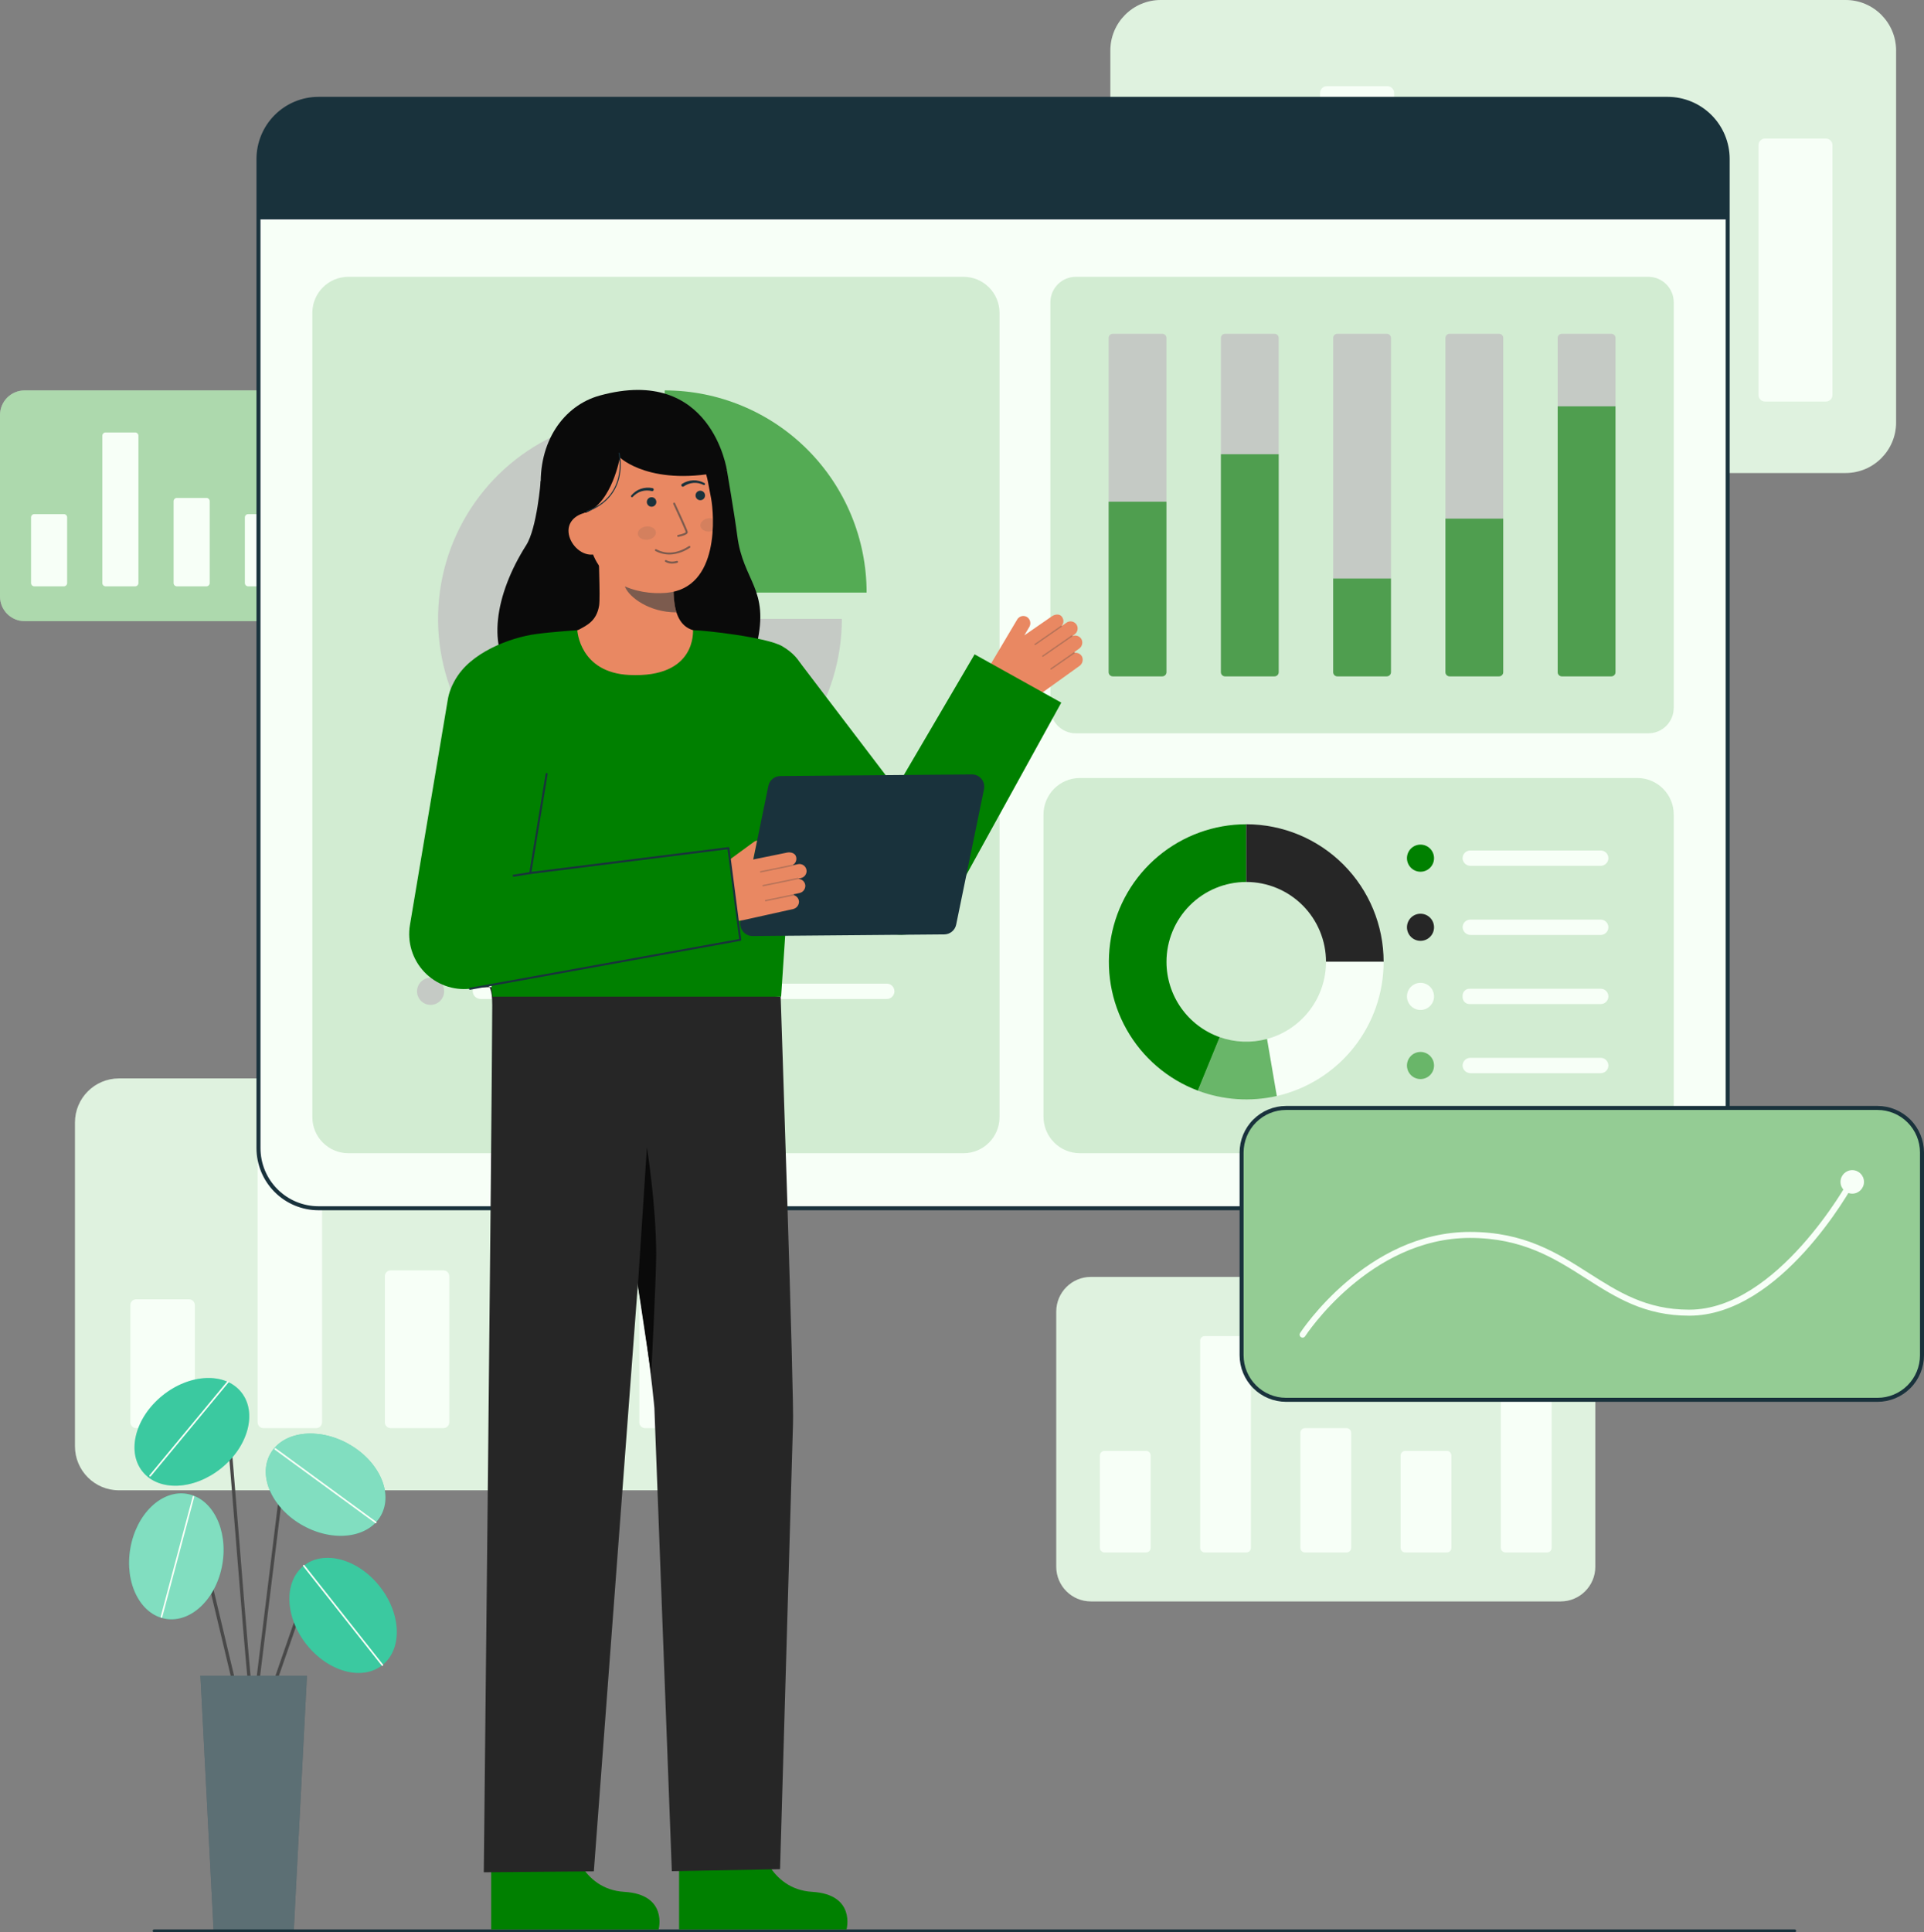 <svg width="485" height="487" viewBox="0 0 485 487" fill="none" xmlns="http://www.w3.org/2000/svg">
<rect x="0" y="0" width="485" height="487" fill="#808080" stroke="none"/>
<g clip-path="url(#clip0_5_19)">
<path d="M393.413 321.833H274.99C270.169 321.833 266.26 325.747 266.26 330.574V394.877C266.26 399.705 270.169 403.618 274.99 403.618H393.413C398.235 403.618 402.143 399.705 402.143 394.877V330.574C402.143 325.747 398.235 321.833 393.413 321.833Z" fill="#F7FFF7"/>
<path opacity="0.1" d="M393.413 321.833H274.99C270.169 321.833 266.26 325.747 266.26 330.574V394.877C266.26 399.705 270.169 403.618 274.99 403.618H393.413C398.235 403.618 402.143 399.705 402.143 394.877V330.574C402.143 325.747 398.235 321.833 393.413 321.833Z" fill="#008000"/>
<path d="M364.714 365.686H354.228C353.59 365.686 353.072 366.204 353.072 366.843V390.114C353.072 390.754 353.59 391.272 354.228 391.272H364.714C365.352 391.272 365.87 390.754 365.87 390.114V366.843C365.87 366.204 365.352 365.686 364.714 365.686Z" fill="#F7FFF7"/>
<path d="M389.982 345.787H379.497C378.858 345.787 378.341 346.305 378.341 346.944V390.114C378.341 390.754 378.858 391.272 379.497 391.272H389.982C390.621 391.272 391.138 390.754 391.138 390.114V346.944C391.138 346.305 390.621 345.787 389.982 345.787Z" fill="#F7FFF7"/>
<path d="M288.906 365.686H278.421C277.782 365.686 277.265 366.204 277.265 366.843V390.114C277.265 390.754 277.782 391.272 278.421 391.272H288.906C289.545 391.272 290.062 390.754 290.062 390.114V366.843C290.062 366.204 289.545 365.686 288.906 365.686Z" fill="#F7FFF7"/>
<path d="M314.176 336.739H303.69C303.051 336.739 302.534 337.257 302.534 337.896V390.114C302.534 390.754 303.051 391.272 303.69 391.272H314.176C314.814 391.272 315.331 390.754 315.331 390.114V337.896C315.331 337.257 314.814 336.739 314.176 336.739Z" fill="#F7FFF7"/>
<path d="M339.444 359.951H328.959C328.32 359.951 327.803 360.469 327.803 361.108V390.114C327.803 390.754 328.32 391.272 328.959 391.272H339.444C340.083 391.272 340.6 390.754 340.6 390.114V361.108C340.6 360.469 340.083 359.951 339.444 359.951Z" fill="#F7FFF7"/>
<path d="M180.281 271.813H29.98C23.861 271.813 18.9 276.78 18.9 282.907V364.519C18.9 370.646 23.861 375.613 29.98 375.613H180.281C186.4 375.613 191.361 370.646 191.361 364.519V282.907C191.361 276.78 186.4 271.813 180.281 271.813Z" fill="#F7FFF7"/>
<path opacity="0.1" d="M180.281 271.813H29.98C23.861 271.813 18.9 276.78 18.9 282.907V364.519C18.9 370.646 23.861 375.613 29.98 375.613H180.281C186.4 375.613 191.361 370.646 191.361 364.519V282.907C191.361 276.78 186.4 271.813 180.281 271.813Z" fill="#008000"/>
<path d="M143.856 327.47H130.547C129.737 327.47 129.08 328.128 129.08 328.939V358.475C129.08 359.286 129.737 359.943 130.547 359.943H143.856C144.666 359.943 145.323 359.286 145.323 358.475V328.939C145.323 328.128 144.666 327.47 143.856 327.47Z" fill="#F7FFF7"/>
<path d="M175.927 302.215H162.618C161.808 302.215 161.151 302.873 161.151 303.684V358.475C161.151 359.286 161.808 359.944 162.618 359.944H175.927C176.737 359.944 177.394 359.286 177.394 358.475V303.684C177.394 302.873 176.737 302.215 175.927 302.215Z" fill="#F7FFF7"/>
<path d="M47.642 327.47H34.334C33.523 327.47 32.867 328.128 32.867 328.939V358.475C32.867 359.286 33.523 359.943 34.334 359.943H47.642C48.452 359.943 49.109 359.286 49.109 358.475V328.939C49.109 328.128 48.452 327.47 47.642 327.47Z" fill="#F7FFF7"/>
<path d="M79.713 290.732H66.404C65.594 290.732 64.938 291.39 64.938 292.201V358.475C64.938 359.286 65.594 359.943 66.404 359.943H79.713C80.523 359.943 81.18 359.286 81.18 358.475V292.201C81.18 291.39 80.523 290.732 79.713 290.732Z" fill="#F7FFF7"/>
<path d="M111.785 320.191H98.476C97.666 320.191 97.009 320.849 97.009 321.66V358.475C97.009 359.286 97.666 359.943 98.476 359.943H111.785C112.595 359.943 113.252 359.286 113.252 358.475V321.66C113.252 320.849 112.595 320.191 111.785 320.191Z" fill="#F7FFF7"/>
<path d="M465.241 0H292.622C285.594 0 279.897 5.705 279.897 12.742V106.473C279.897 113.509 285.594 119.214 292.622 119.214H465.241C472.269 119.214 477.966 113.509 477.966 106.473V12.742C477.966 5.705 472.269 0 465.241 0Z" fill="#F7FFF7"/>
<path opacity="0.1" d="M465.241 0H292.622C285.594 0 279.897 5.705 279.897 12.742V106.473C279.897 113.509 285.594 119.214 292.622 119.214H465.241C472.269 119.214 477.966 113.509 477.966 106.473V12.742C477.966 5.705 472.269 0 465.241 0Z" fill="#008000"/>
<path d="M423.408 63.922H408.123C407.192 63.922 406.438 64.677 406.438 65.609V99.531C406.438 100.462 407.192 101.218 408.123 101.218H423.408C424.338 101.218 425.092 100.462 425.092 99.531V65.609C425.092 64.677 424.338 63.922 423.408 63.922Z" fill="#F7FFF7"/>
<path d="M460.241 34.917H444.956C444.026 34.917 443.271 35.672 443.271 36.603V99.531C443.271 100.463 444.026 101.218 444.956 101.218H460.241C461.171 101.218 461.926 100.463 461.926 99.531V36.603C461.926 35.672 461.171 34.917 460.241 34.917Z" fill="#F7FFF7"/>
<path d="M312.907 63.922H297.622C296.692 63.922 295.937 64.677 295.937 65.609V99.531C295.937 100.462 296.692 101.218 297.622 101.218H312.907C313.837 101.218 314.591 100.462 314.591 99.531V65.609C314.591 64.677 313.837 63.922 312.907 63.922Z" fill="#F7FFF7"/>
<path d="M349.741 21.728H334.456C333.525 21.728 332.771 22.484 332.771 23.415V99.531C332.771 100.463 333.525 101.218 334.456 101.218H349.741C350.671 101.218 351.425 100.463 351.425 99.531V23.415C351.425 22.484 350.671 21.728 349.741 21.728Z" fill="#F7FFF7"/>
<path d="M386.574 55.562H371.289C370.359 55.562 369.604 56.318 369.604 57.249V99.53C369.604 100.462 370.359 101.217 371.289 101.217H386.574C387.504 101.217 388.258 100.462 388.258 99.53V57.249C388.258 56.318 387.504 55.562 386.574 55.562Z" fill="#F7FFF7"/>
<path d="M90.416 98.397H6.207C2.779 98.397 0 101.18 0 104.613V150.337C0 153.77 2.779 156.552 6.207 156.552H90.416C93.844 156.552 96.623 153.77 96.623 150.337V104.613C96.623 101.18 93.844 98.397 90.416 98.397Z" fill="#F7FFF7"/>
<path opacity="0.3" d="M90.416 98.397H6.207C2.779 98.397 0 101.18 0 104.613V150.337C0 153.77 2.779 156.552 6.207 156.552H90.416C93.844 156.552 96.623 153.77 96.623 150.337V104.613C96.623 101.18 93.844 98.397 90.416 98.397Z" fill="#008000"/>
<path d="M70.008 129.58H62.552C62.098 129.58 61.73 129.948 61.73 130.403V146.951C61.73 147.405 62.098 147.774 62.552 147.774H70.008C70.462 147.774 70.83 147.405 70.83 146.951V130.403C70.83 129.948 70.462 129.58 70.008 129.58Z" fill="#F7FFF7"/>
<path d="M87.976 115.43H80.52C80.066 115.43 79.698 115.798 79.698 116.253V146.95C79.698 147.405 80.066 147.773 80.52 147.773H87.976C88.43 147.773 88.798 147.405 88.798 146.95V116.253C88.798 115.798 88.43 115.43 87.976 115.43Z" fill="#F7FFF7"/>
<path d="M16.103 129.58H8.647C8.193 129.58 7.825 129.948 7.825 130.403V146.951C7.825 147.405 8.193 147.774 8.647 147.774H16.103C16.557 147.774 16.925 147.405 16.925 146.951V130.403C16.925 129.948 16.557 129.58 16.103 129.58Z" fill="#F7FFF7"/>
<path d="M34.072 108.997H26.615C26.161 108.997 25.794 109.365 25.794 109.819V146.951C25.794 147.405 26.161 147.774 26.615 147.774H34.072C34.526 147.774 34.894 147.405 34.894 146.951V109.819C34.894 109.365 34.526 108.997 34.072 108.997Z" fill="#F7FFF7"/>
<path d="M52.04 125.502H44.583C44.129 125.502 43.761 125.87 43.761 126.324V146.95C43.761 147.405 44.129 147.773 44.583 147.773H52.04C52.494 147.773 52.861 147.405 52.861 146.95V126.324C52.861 125.87 52.494 125.502 52.04 125.502Z" fill="#F7FFF7"/>
<path d="M80.282 304.526L420.389 304.526C428.741 304.526 435.512 297.746 435.512 289.384L435.512 40.057C435.512 31.694 428.741 24.915 420.389 24.915L80.282 24.915C71.93 24.915 65.159 31.694 65.159 40.057L65.159 289.384C65.159 297.746 71.93 304.526 80.282 304.526Z" fill="#F7FFF7"/>
<path d="M64.654 289.384V40.057C64.659 35.908 66.307 31.931 69.237 28.998C72.166 26.065 76.138 24.415 80.281 24.41H420.389C424.532 24.415 428.504 26.065 431.433 28.998C434.363 31.931 436.011 35.908 436.016 40.057V289.384C436.011 293.532 434.363 297.509 431.433 300.443C428.504 303.376 424.532 305.026 420.389 305.031H80.281C76.138 305.026 72.166 303.376 69.237 300.443C66.307 297.509 64.659 293.532 64.654 289.384ZM80.281 25.419C76.406 25.424 72.69 26.968 69.949 29.712C67.209 32.456 65.667 36.176 65.662 40.057V289.384C65.667 293.264 67.209 296.985 69.949 299.729C72.69 302.473 76.406 304.017 80.281 304.021H420.389C424.264 304.017 427.98 302.473 430.721 299.729C433.462 296.985 435.003 293.265 435.007 289.384V40.057C435.003 36.176 433.461 32.456 430.721 29.712C427.98 26.968 424.264 25.424 420.389 25.419H80.281Z" fill="#19323C"/>
<path d="M65.159 40.055V55.292H435.51V40.055C435.51 36.039 433.917 32.188 431.08 29.348C428.244 26.509 424.398 24.913 420.387 24.913H80.282C76.271 24.913 72.424 26.509 69.588 29.348C66.752 32.188 65.159 36.039 65.159 40.055Z" fill="#19323C"/>
<path d="M415.501 69.77H271.194C267.652 69.77 264.781 72.645 264.781 76.192V178.405C264.781 181.952 267.652 184.827 271.194 184.827H415.501C419.043 184.827 421.914 181.952 421.914 178.405V76.192C421.914 72.645 419.043 69.77 415.501 69.77Z" fill="#F7FFF7"/>
<path opacity="0.15" d="M415.501 69.77H271.194C267.652 69.77 264.781 72.645 264.781 76.192V178.405C264.781 181.952 267.652 184.827 271.194 184.827H415.501C419.043 184.827 421.914 181.952 421.914 178.405V76.192C421.914 72.645 419.043 69.77 415.501 69.77Z" fill="#008000"/>
<path d="M292.985 84.127H280.514C279.934 84.127 279.465 84.598 279.465 85.178V169.419C279.465 169.999 279.934 170.469 280.514 170.469H292.985C293.565 170.469 294.034 169.999 294.034 169.419V85.178C294.034 84.598 293.565 84.127 292.985 84.127Z" fill="#C5CAC5"/>
<path opacity="0.6" d="M279.465 126.451H294.033V169.419C294.033 169.698 293.922 169.965 293.726 170.162C293.529 170.359 293.262 170.469 292.984 170.469H280.514C280.235 170.469 279.969 170.359 279.772 170.162C279.575 169.965 279.465 169.698 279.465 169.419V126.451Z" fill="#008000"/>
<path d="M321.284 84.127H308.813C308.233 84.127 307.763 84.598 307.763 85.178V169.419C307.763 169.999 308.233 170.469 308.813 170.469H321.284C321.864 170.469 322.333 169.999 322.333 169.419V85.178C322.333 84.598 321.864 84.127 321.284 84.127Z" fill="#C5CAC5"/>
<path opacity="0.6" d="M307.763 114.484H322.332V169.419C322.332 169.697 322.221 169.964 322.025 170.161C321.828 170.358 321.561 170.469 321.283 170.469H308.813C308.534 170.469 308.267 170.358 308.071 170.161C307.874 169.964 307.763 169.697 307.763 169.419V114.484Z" fill="#008000"/>
<path d="M406.182 84.127H393.71C393.13 84.127 392.661 84.598 392.661 85.178V169.419C392.661 169.999 393.13 170.469 393.71 170.469H406.182C406.761 170.469 407.231 169.999 407.231 169.419V85.178C407.231 84.598 406.761 84.127 406.182 84.127Z" fill="#C5CAC5"/>
<path opacity="0.6" d="M392.661 102.411H407.229V169.42C407.229 169.698 407.119 169.965 406.922 170.162C406.725 170.359 406.458 170.47 406.18 170.47H393.71C393.432 170.47 393.165 170.359 392.969 170.162C392.772 169.965 392.661 169.698 392.661 169.42V102.411H392.661Z" fill="#008000"/>
<path d="M349.584 84.127H337.112C336.533 84.127 336.063 84.598 336.063 85.178V169.419C336.063 169.999 336.533 170.469 337.112 170.469H349.584C350.163 170.469 350.633 169.999 350.633 169.419V85.178C350.633 84.598 350.163 84.127 349.584 84.127Z" fill="#C5CAC5"/>
<path opacity="0.6" d="M336.063 145.806H350.631V169.419C350.631 169.698 350.521 169.965 350.324 170.162C350.127 170.359 349.86 170.469 349.582 170.469H337.112C336.834 170.469 336.567 170.359 336.37 170.162C336.173 169.965 336.063 169.698 336.063 169.419V145.806Z" fill="#008000"/>
<path d="M377.883 84.127H365.411C364.832 84.127 364.362 84.598 364.362 85.178V169.419C364.362 169.999 364.832 170.469 365.411 170.469H377.883C378.462 170.469 378.932 169.999 378.932 169.419V85.178C378.932 84.598 378.462 84.127 377.883 84.127Z" fill="#C5CAC5"/>
<path opacity="0.6" d="M364.36 130.719H378.929V169.419C378.929 169.697 378.818 169.964 378.621 170.161C378.425 170.358 378.158 170.469 377.88 170.469H365.411C365.273 170.469 365.137 170.442 365.009 170.389C364.882 170.336 364.767 170.259 364.669 170.161C364.572 170.064 364.494 169.948 364.442 169.821C364.389 169.693 364.362 169.557 364.362 169.419V130.719H364.36Z" fill="#008000"/>
<path opacity="0.15" d="M412.733 196.089H272.226C267.155 196.089 263.045 200.205 263.045 205.282V281.462C263.045 286.539 267.155 290.655 272.226 290.655H412.733C417.804 290.655 421.914 286.539 421.914 281.462V205.282C421.914 200.205 417.804 196.089 412.733 196.089Z" fill="#008000"/>
<path d="M358.078 219.71C359.963 219.71 361.491 218.18 361.491 216.293C361.491 214.406 359.963 212.876 358.078 212.876C356.194 212.876 354.666 214.406 354.666 216.293C354.666 218.18 356.194 219.71 358.078 219.71Z" fill="#008000"/>
<path d="M358.078 237.129C359.963 237.129 361.491 235.599 361.491 233.712C361.491 231.825 359.963 230.295 358.078 230.295C356.194 230.295 354.666 231.825 354.666 233.712C354.666 235.599 356.194 237.129 358.078 237.129Z" fill="#262626"/>
<path d="M358.078 254.548C359.963 254.548 361.491 253.019 361.491 251.131C361.491 249.244 359.963 247.714 358.078 247.714C356.194 247.714 354.666 249.244 354.666 251.131C354.666 253.019 356.194 254.548 358.078 254.548Z" fill="#F7FFF7"/>
<path opacity="0.5" d="M358.078 271.967C359.963 271.967 361.491 270.437 361.491 268.55C361.491 266.663 359.963 265.133 358.078 265.133C356.194 265.133 354.666 266.663 354.666 268.55C354.666 270.437 356.194 271.967 358.078 271.967Z" fill="#008000"/>
<path d="M405.439 216.291C405.439 216.804 405.235 217.296 404.873 217.658C404.511 218.021 404.02 218.225 403.508 218.225H370.704C370.248 218.233 369.803 218.084 369.443 217.803C369.083 217.522 368.831 217.125 368.728 216.68C368.671 216.399 368.676 216.108 368.745 215.83C368.814 215.551 368.944 215.291 369.125 215.069C369.306 214.847 369.535 214.668 369.794 214.545C370.053 214.422 370.336 214.358 370.622 214.358H403.508C403.761 214.358 404.013 214.408 404.247 214.505C404.481 214.602 404.694 214.745 404.873 214.924C405.053 215.104 405.195 215.317 405.292 215.552C405.389 215.786 405.439 216.038 405.439 216.291Z" fill="#F7FFF7"/>
<path d="M405.439 233.711C405.439 234.224 405.235 234.716 404.873 235.078C404.511 235.441 404.02 235.645 403.508 235.645H370.724C370.456 235.649 370.191 235.599 369.942 235.498C369.694 235.397 369.469 235.248 369.279 235.058C369.09 234.869 368.94 234.643 368.839 234.395C368.738 234.147 368.688 233.881 368.692 233.612C368.718 233.117 368.933 232.651 369.292 232.31C369.651 231.969 370.127 231.779 370.622 231.779H403.508C403.761 231.779 404.012 231.829 404.247 231.926C404.481 232.023 404.694 232.165 404.873 232.345C405.052 232.524 405.195 232.737 405.292 232.972C405.389 233.206 405.439 233.458 405.439 233.711Z" fill="#F7FFF7"/>
<path d="M405.439 251.131C405.439 251.644 405.235 252.136 404.873 252.498C404.511 252.861 404.02 253.064 403.508 253.064H370.423C369.963 253.064 369.522 252.882 369.197 252.556C368.872 252.23 368.689 251.789 368.689 251.328V250.935C368.689 250.475 368.872 250.033 369.197 249.707C369.522 249.382 369.963 249.199 370.423 249.199H403.508C403.761 249.199 404.012 249.249 404.247 249.346C404.481 249.443 404.694 249.585 404.873 249.765C405.052 249.944 405.195 250.157 405.292 250.392C405.389 250.626 405.439 250.877 405.439 251.131Z" fill="#F7FFF7"/>
<path d="M405.439 268.551C405.439 269.064 405.235 269.556 404.873 269.918C404.511 270.281 404.02 270.484 403.508 270.484H370.712C370.255 270.493 369.809 270.345 369.448 270.064C369.087 269.783 368.833 269.387 368.728 268.941C368.67 268.66 368.676 268.37 368.745 268.091C368.813 267.813 368.943 267.553 369.124 267.331C369.306 267.108 369.534 266.929 369.793 266.806C370.052 266.683 370.335 266.62 370.621 266.62H403.507C403.76 266.619 404.011 266.669 404.246 266.766C404.48 266.863 404.693 267.005 404.872 267.185C405.052 267.364 405.194 267.577 405.291 267.812C405.388 268.046 405.438 268.297 405.439 268.551Z" fill="#F7FFF7"/>
<path d="M294.045 242.422C294.046 246.587 295.337 250.65 297.74 254.05C300.143 257.45 303.539 260.021 307.462 261.407L301.945 274.879C294.358 272.016 288.014 266.579 284.019 259.513C280.024 252.448 278.632 244.204 280.084 236.217C281.537 228.229 285.742 221.005 291.967 215.803C298.193 210.601 306.043 207.751 314.152 207.749V222.293C308.82 222.293 303.706 224.413 299.935 228.188C296.165 231.963 294.046 237.083 294.045 242.422Z" fill="#008000"/>
<path d="M348.784 242.422H334.258C334.258 237.082 332.14 231.962 328.369 228.186C324.599 224.411 319.485 222.29 314.152 222.29V207.746C323.337 207.746 332.146 211.4 338.64 217.902C345.135 224.405 348.784 233.225 348.784 242.422Z" fill="#262626"/>
<path d="M348.784 242.422C348.783 250.279 346.118 257.903 341.226 264.046C336.333 270.189 329.503 274.487 321.852 276.236L319.392 261.86C323.659 260.706 327.427 258.176 330.114 254.663C332.801 251.149 334.258 246.847 334.259 242.422H348.784Z" fill="#F7FFF7"/>
<path opacity="0.5" d="M321.852 276.236C315.226 277.739 308.306 277.267 301.945 274.878L307.462 261.407C311.302 262.757 315.46 262.915 319.391 261.862L321.852 276.236Z" fill="#008000"/>
<path opacity="0.15" d="M242.885 69.77H87.811C82.8 69.77 78.737 73.838 78.737 78.855V281.569C78.737 286.587 82.8 290.655 87.811 290.655H242.885C247.897 290.655 251.959 286.587 251.959 281.569V78.855C251.959 73.838 247.897 69.77 242.885 69.77Z" fill="#008000"/>
<path d="M212.215 155.977C212.215 166.056 209.23 175.909 203.637 184.289C198.045 192.67 190.096 199.202 180.796 203.059C171.496 206.916 161.263 207.925 151.39 205.959C141.517 203.993 132.448 199.139 125.33 192.012C118.212 184.885 113.365 175.805 111.401 165.92C109.437 156.034 110.445 145.788 114.297 136.476C118.149 127.164 124.673 119.205 133.042 113.605C141.412 108.006 151.252 105.017 161.319 105.017V155.977H212.215Z" fill="#C5CAC5"/>
<path opacity="0.6" d="M218.455 149.357H167.561V98.397C181.059 98.398 194.004 103.767 203.549 113.324C213.093 122.881 218.455 135.842 218.455 149.357Z" fill="#008000"/>
<path opacity="0.6" d="M108.543 235.846C110.428 235.846 111.956 234.317 111.956 232.429C111.956 230.542 110.428 229.012 108.543 229.012C106.658 229.012 105.13 230.542 105.13 232.429C105.13 234.317 106.658 235.846 108.543 235.846Z" fill="#008000"/>
<path d="M108.543 253.266C110.428 253.266 111.956 251.736 111.956 249.849C111.956 247.962 110.428 246.432 108.543 246.432C106.658 246.432 105.13 247.962 105.13 249.849C105.13 251.736 106.658 253.266 108.543 253.266Z" fill="#C5CAC5"/>
<path opacity="0.6" d="M225.468 232.431C225.468 232.944 225.264 233.435 224.902 233.798C224.54 234.16 224.049 234.364 223.537 234.364H121.169C120.712 234.372 120.267 234.223 119.907 233.942C119.547 233.661 119.295 233.264 119.192 232.819C119.135 232.538 119.141 232.247 119.209 231.969C119.278 231.69 119.408 231.43 119.589 231.208C119.771 230.986 119.999 230.807 120.258 230.684C120.517 230.561 120.8 230.497 121.087 230.497H223.537C223.791 230.497 224.042 230.547 224.276 230.644C224.51 230.742 224.723 230.884 224.903 231.064C225.082 231.243 225.224 231.456 225.321 231.691C225.418 231.926 225.468 232.177 225.468 232.431Z" fill="#008000"/>
<path d="M225.468 249.848C225.468 250.361 225.264 250.853 224.902 251.215C224.54 251.578 224.049 251.781 223.537 251.781H121.189C120.921 251.785 120.655 251.736 120.407 251.635C120.159 251.534 119.933 251.385 119.744 251.195C119.554 251.006 119.404 250.78 119.304 250.532C119.203 250.284 119.153 250.017 119.156 249.749C119.182 249.254 119.397 248.788 119.756 248.447C120.115 248.105 120.592 247.915 121.087 247.915H223.537C223.791 247.915 224.042 247.965 224.276 248.062C224.51 248.159 224.723 248.302 224.902 248.481C225.082 248.661 225.224 248.874 225.321 249.109C225.418 249.343 225.468 249.594 225.468 249.848Z" fill="#F7FFF7"/>
<path d="M63.947 432.588C63.893 432.589 63.839 432.578 63.788 432.557C63.738 432.536 63.693 432.505 63.654 432.467C63.07 431.882 62.119 421.157 59.555 389.224C58.506 376.157 57.515 363.816 56.792 356.315C56.742 355.78 56.533 355.717 56.465 355.697C55.476 355.398 52.466 357.774 50.786 359.855C50.751 359.898 50.709 359.933 50.661 359.959C50.614 359.985 50.561 360.002 50.507 360.007C50.453 360.013 50.398 360.008 50.346 359.993C50.294 359.977 50.245 359.952 50.203 359.917C50.16 359.883 50.125 359.841 50.099 359.793C50.073 359.745 50.057 359.692 50.051 359.638C50.045 359.584 50.05 359.529 50.066 359.477C50.081 359.425 50.107 359.376 50.141 359.334C51.25 357.958 54.874 354.351 56.704 354.902C56.979 354.997 57.216 355.177 57.381 355.417C57.545 355.658 57.629 355.944 57.618 356.236C58.341 363.742 59.332 376.088 60.382 389.157C61.939 408.563 63.704 430.546 64.284 431.931C64.328 431.993 64.354 432.066 64.359 432.142C64.365 432.218 64.35 432.294 64.315 432.362C64.28 432.43 64.227 432.486 64.162 432.526C64.098 432.566 64.023 432.587 63.947 432.587V432.588Z" fill="#494949"/>
<path d="M55.729 370.079C62.605 364.56 64.884 355.97 60.819 350.893C56.755 345.815 47.885 346.173 41.009 351.692C34.133 357.211 31.854 365.801 35.918 370.878C39.983 375.956 48.853 375.598 55.729 370.079Z" fill="#0CBC8B"/>
<path opacity="0.2" d="M55.729 370.079C62.605 364.56 64.884 355.97 60.819 350.893C56.755 345.815 47.885 346.173 41.009 351.692C34.133 357.211 31.854 365.801 35.918 370.878C39.983 375.956 48.853 375.598 55.729 370.079Z" fill="#F7FFF7"/>
<path d="M37.845 372.169C37.806 372.169 37.767 372.158 37.734 372.137C37.701 372.115 37.675 372.085 37.658 372.05C37.641 372.014 37.635 371.975 37.64 371.935C37.645 371.896 37.661 371.86 37.686 371.829L57.282 348.167C57.318 348.125 57.368 348.098 57.423 348.093C57.477 348.088 57.532 348.105 57.574 348.14C57.617 348.175 57.643 348.226 57.648 348.281C57.653 348.335 57.637 348.39 57.602 348.432L38.005 372.094C37.985 372.118 37.961 372.137 37.933 372.15C37.906 372.163 37.876 372.169 37.845 372.169Z" fill="#F7FFF7"/>
<path d="M68.221 427.516C68.155 427.516 68.09 427.5 68.031 427.469C67.973 427.439 67.922 427.395 67.884 427.341C67.846 427.287 67.821 427.225 67.811 427.159C67.802 427.094 67.808 427.027 67.83 426.965L75.19 405.768C75.406 405.145 75.776 404.587 76.264 404.144C76.752 403.701 77.343 403.387 77.984 403.233C78.624 403.078 79.293 403.087 79.929 403.258C80.565 403.429 81.148 403.758 81.625 404.213L85.516 407.936C85.593 408.012 85.637 408.116 85.639 408.225C85.64 408.333 85.599 408.438 85.524 408.517C85.449 408.596 85.346 408.641 85.238 408.645C85.129 408.648 85.023 408.609 84.944 408.535L81.052 404.813C80.676 404.454 80.216 404.194 79.713 404.059C79.211 403.923 78.683 403.917 78.177 404.039C77.672 404.161 77.205 404.408 76.82 404.758C76.434 405.108 76.143 405.549 75.972 406.041L68.612 427.24C68.584 427.321 68.531 427.391 68.461 427.44C68.391 427.49 68.307 427.516 68.221 427.516Z" fill="#494949"/>
<path d="M96.389 419.67C101.484 415.631 101.182 406.749 95.712 399.83C90.243 392.911 81.678 390.577 76.582 394.615C71.486 398.654 71.789 407.537 77.258 414.456C82.728 421.374 91.293 423.709 96.389 419.67Z" fill="#0CBC8B"/>
<path d="M60.603 431.237C60.51 431.237 60.419 431.205 60.346 431.148C60.273 431.09 60.221 431.009 60.2 430.918L47.849 379.202C47.765 378.849 47.585 378.527 47.33 378.27C47.074 378.013 46.753 377.831 46.401 377.746C46.05 377.66 45.681 377.673 45.336 377.783C44.991 377.893 44.683 378.097 44.446 378.371L40.638 382.777C40.603 382.819 40.56 382.855 40.511 382.881C40.462 382.907 40.408 382.923 40.353 382.927C40.298 382.932 40.242 382.926 40.19 382.909C40.137 382.892 40.088 382.864 40.046 382.828C40.004 382.791 39.97 382.747 39.946 382.697C39.921 382.648 39.907 382.594 39.904 382.538C39.901 382.483 39.908 382.427 39.927 382.375C39.945 382.323 39.974 382.275 40.012 382.234L43.819 377.828C44.156 377.438 44.594 377.149 45.084 376.993C45.574 376.836 46.098 376.818 46.598 376.94C47.098 377.062 47.554 377.32 47.917 377.685C48.28 378.05 48.535 378.508 48.655 379.009L61.006 430.725C61.018 430.778 61.02 430.833 61.012 430.887C61.003 430.941 60.984 430.993 60.956 431.039C60.927 431.085 60.89 431.126 60.846 431.158C60.802 431.19 60.752 431.213 60.699 431.225C60.668 431.233 60.635 431.237 60.603 431.237Z" fill="#494949"/>
<path d="M56.045 394.268C57.547 385.573 53.572 377.626 47.168 376.517C40.764 375.408 34.356 381.558 32.854 390.253C31.352 398.947 35.326 406.895 41.73 408.004C48.134 409.112 54.543 402.963 56.045 394.268Z" fill="#0CBC8B"/>
<path d="M63.948 432.588C63.931 432.588 63.914 432.587 63.897 432.585C63.788 432.572 63.689 432.516 63.621 432.429C63.553 432.342 63.523 432.232 63.536 432.123L71.424 367.996C71.51 367.297 71.796 366.638 72.247 366.098C72.698 365.559 73.295 365.161 73.966 364.952C74.638 364.744 75.355 364.734 76.032 364.924C76.709 365.114 77.316 365.496 77.781 366.024L86.798 376.248C86.834 376.289 86.861 376.337 86.879 376.388C86.897 376.44 86.904 376.494 86.901 376.549C86.897 376.603 86.883 376.656 86.86 376.705C86.836 376.754 86.802 376.798 86.762 376.834C86.721 376.87 86.673 376.898 86.622 376.916C86.57 376.933 86.516 376.941 86.462 376.937C86.407 376.934 86.354 376.92 86.305 376.896C86.256 376.872 86.213 376.839 86.177 376.798L77.16 366.574C76.801 366.166 76.331 365.871 75.808 365.724C75.285 365.577 74.731 365.584 74.212 365.745C73.693 365.906 73.231 366.213 72.883 366.631C72.534 367.048 72.314 367.557 72.247 368.097L64.358 432.224C64.346 432.324 64.297 432.417 64.222 432.484C64.146 432.551 64.049 432.588 63.948 432.588Z" fill="#494949"/>
<path d="M96.044 381.931C99.19 376.236 95.489 368.158 87.777 363.887C80.066 359.616 71.264 360.77 68.118 366.464C64.972 372.158 68.674 380.237 76.385 384.508C84.097 388.779 92.898 387.625 96.044 381.931Z" fill="#0CBC8B"/>
<path opacity="0.2" d="M96.389 419.67C101.484 415.631 101.182 406.749 95.712 399.83C90.243 392.911 81.678 390.577 76.582 394.615C71.486 398.654 71.789 407.537 77.258 414.456C82.728 421.374 91.293 423.709 96.389 419.67Z" fill="#F7FFF7"/>
<path opacity="0.5" d="M56.045 394.268C57.547 385.573 53.572 377.626 47.168 376.517C40.764 375.408 34.356 381.558 32.854 390.253C31.352 398.947 35.326 406.895 41.73 408.004C48.134 409.112 54.543 402.963 56.045 394.268Z" fill="#F7FFF7"/>
<path opacity="0.5" d="M96.044 381.931C99.19 376.236 95.489 368.158 87.777 363.887C80.066 359.616 71.264 360.77 68.118 366.464C64.972 372.158 68.674 380.237 76.385 384.508C84.097 388.779 92.898 387.625 96.044 381.931Z" fill="#F7FFF7"/>
<path d="M74.037 487H53.858L50.514 422.356H77.38L74.037 487Z" fill="#19323C"/>
<path opacity="0.3" d="M74.037 487H53.858L50.514 422.356H77.38L74.037 487Z" fill="#F7FFF7"/>
<path d="M96.391 419.876C96.359 419.876 96.328 419.869 96.3 419.856C96.272 419.842 96.247 419.822 96.228 419.797L76.421 394.743C76.404 394.721 76.391 394.697 76.384 394.671C76.376 394.645 76.374 394.617 76.377 394.59C76.38 394.563 76.389 394.537 76.402 394.513C76.415 394.489 76.433 394.468 76.454 394.451C76.476 394.434 76.5 394.422 76.526 394.414C76.552 394.407 76.58 394.405 76.607 394.408C76.634 394.411 76.66 394.419 76.684 394.433C76.708 394.446 76.729 394.464 76.746 394.485L96.553 419.54C96.587 419.583 96.603 419.638 96.596 419.693C96.59 419.747 96.562 419.797 96.519 419.831C96.482 419.86 96.437 419.876 96.391 419.876Z" fill="#F7FFF7"/>
<path d="M94.727 383.938C94.683 383.938 94.641 383.924 94.605 383.898L69.259 365.367C69.236 365.352 69.217 365.331 69.202 365.308C69.187 365.285 69.177 365.259 69.172 365.231C69.168 365.204 69.168 365.176 69.175 365.149C69.181 365.122 69.193 365.096 69.209 365.074C69.225 365.052 69.246 365.033 69.27 365.018C69.293 365.004 69.32 364.995 69.347 364.991C69.375 364.987 69.403 364.989 69.429 364.996C69.456 365.003 69.481 365.015 69.503 365.032L94.85 383.563C94.885 383.589 94.911 383.625 94.925 383.667C94.938 383.708 94.938 383.753 94.924 383.795C94.911 383.837 94.884 383.873 94.849 383.899C94.814 383.924 94.771 383.938 94.727 383.938Z" fill="#F7FFF7"/>
<path d="M40.703 407.732C40.684 407.732 40.666 407.73 40.649 407.725C40.596 407.711 40.551 407.676 40.524 407.629C40.496 407.582 40.488 407.526 40.502 407.473L48.571 377.204C48.585 377.151 48.62 377.107 48.667 377.079C48.714 377.052 48.77 377.044 48.823 377.057C48.876 377.071 48.921 377.105 48.948 377.153C48.975 377.2 48.983 377.256 48.969 377.309L40.902 407.578C40.891 407.622 40.865 407.661 40.829 407.689C40.792 407.717 40.748 407.732 40.703 407.732Z" fill="#F7FFF7"/>
<path d="M452.41 487H38.84C38.746 487 38.657 486.963 38.59 486.896C38.524 486.83 38.487 486.74 38.487 486.647C38.487 486.553 38.524 486.463 38.59 486.397C38.657 486.331 38.746 486.293 38.84 486.293H452.41C452.503 486.293 452.593 486.331 452.659 486.397C452.725 486.463 452.763 486.553 452.763 486.647C452.763 486.74 452.725 486.83 452.659 486.896C452.593 486.963 452.503 487 452.41 487Z" fill="#19323C"/>
<path d="M144.058 464.35C144.058 464.35 146.334 476.164 157.379 476.824C168.423 477.484 166.029 486.293 166.029 486.293H123.818V465.175L144.058 464.35Z" fill="#008000"/>
<path d="M120.956 248.864C120.956 248.864 124.112 245.313 124.085 253.368C123.98 283.414 121.955 471.89 121.955 471.89L149.694 471.656L166.497 247.643L120.956 248.864Z" fill="#262626"/>
<path d="M191.423 464.35C191.423 464.35 193.699 476.164 204.745 476.822C215.792 477.48 213.396 486.291 213.396 486.291H171.184V465.175L191.423 464.35Z" fill="#008000"/>
<path d="M196.788 251.197C196.788 251.197 200.254 353.889 199.894 358.908L196.635 471.11L169.355 471.615L164.956 354.848C164.956 354.848 162.073 322.638 154.3 292.728C150.323 277.377 147.93 261.659 147.158 245.819L196.788 251.197Z" fill="#262626"/>
<path d="M160.8 324.005L163.074 289.174C163.074 289.174 165.411 303.654 165.411 316.135C165.411 322.236 164.156 346.39 164.156 346.39L160.8 324.005Z" fill="#0A0A0A"/>
<path d="M120.654 248.861L120.564 248.866C120.564 248.866 120.63 247.114 120.654 248.861Z" fill="#333333"/>
<path d="M120.768 248.861L120.677 248.866C120.677 248.866 120.743 247.114 120.768 248.861Z" fill="#333333"/>
<path d="M272.766 165.509C272.599 165.178 272.333 164.907 272.006 164.733C271.678 164.56 271.305 164.492 270.937 164.54C270.94 164.507 270.933 164.474 270.917 164.446C270.9 164.424 270.877 164.407 270.852 164.396C270.826 164.386 270.798 164.382 270.77 164.386L272.011 163.496C272.382 163.241 272.649 162.861 272.762 162.425C272.875 161.989 272.826 161.526 272.624 161.123C272.413 160.732 272.064 160.433 271.645 160.284C271.226 160.136 270.766 160.149 270.356 160.32C270.36 160.303 270.347 160.286 270.345 160.27L270.855 159.904C271.203 159.663 271.458 159.309 271.576 158.901C271.694 158.494 271.667 158.058 271.501 157.667C271.391 157.425 271.23 157.21 271.027 157.037C270.825 156.865 270.587 156.74 270.33 156.671C270.074 156.602 269.805 156.591 269.543 156.638C269.282 156.685 269.034 156.79 268.818 156.945L267.642 157.79C267.638 157.782 267.642 157.774 267.637 157.768C267.633 157.761 267.62 157.759 267.613 157.752C267.883 157.447 268.042 157.06 268.064 156.654C268.085 156.247 267.968 155.846 267.731 155.515C267.177 154.62 265.895 154.804 265.134 155.349L258.212 160.137L259.449 158.051C259.698 157.649 259.785 157.168 259.694 156.705C259.602 156.241 259.339 155.83 258.956 155.553C258.754 155.417 258.526 155.324 258.286 155.28C258.046 155.235 257.8 155.24 257.562 155.294C257.325 155.348 257.1 155.45 256.903 155.593C256.706 155.737 256.54 155.919 256.416 156.129L249.661 167.517C248.868 168.853 248.627 170.446 248.989 171.957C249.35 173.468 250.286 174.778 251.597 175.61C253.118 176.574 254.892 177.061 256.691 177.01C258.49 176.958 260.233 176.369 261.696 175.32L272.149 167.817C272.497 167.558 272.747 167.189 272.859 166.771C272.971 166.352 272.938 165.907 272.766 165.509Z" fill="#E98862"/>
<g opacity="0.25">
<path d="M260.792 162.52C260.817 162.556 260.855 162.579 260.898 162.587C260.94 162.594 260.984 162.584 261.02 162.559L267.597 157.998C267.615 157.986 267.63 157.97 267.642 157.951C267.654 157.933 267.662 157.913 267.666 157.891C267.67 157.87 267.669 157.848 267.665 157.827C267.66 157.805 267.651 157.785 267.639 157.767C267.627 157.749 267.611 157.734 267.593 157.722C267.574 157.711 267.554 157.703 267.532 157.699C267.511 157.695 267.489 157.695 267.468 157.7C267.447 157.704 267.426 157.713 267.409 157.725L260.831 162.287C260.795 162.312 260.771 162.35 260.763 162.393C260.755 162.437 260.764 162.481 260.789 162.517L260.792 162.52Z" fill="#19323C"/>
</g>
<g opacity="0.25">
<path d="M262.721 165.481C262.746 165.516 262.785 165.539 262.827 165.547C262.87 165.554 262.913 165.544 262.949 165.519L270.29 160.429C270.325 160.404 270.35 160.365 270.358 160.322C270.366 160.279 270.356 160.234 270.331 160.198C270.305 160.163 270.267 160.139 270.224 160.132C270.181 160.124 270.137 160.133 270.1 160.156L262.76 165.247C262.724 165.272 262.7 165.31 262.692 165.353C262.684 165.397 262.694 165.441 262.719 165.478L262.721 165.481Z" fill="#19323C"/>
</g>
<g opacity="0.25">
<path d="M264.792 168.698C264.817 168.733 264.855 168.757 264.898 168.764C264.94 168.772 264.984 168.762 265.02 168.737L270.875 164.677C270.911 164.652 270.936 164.613 270.944 164.57C270.952 164.527 270.942 164.482 270.917 164.446C270.892 164.41 270.854 164.385 270.811 164.377C270.767 164.369 270.723 164.379 270.687 164.404L264.831 168.465C264.795 168.49 264.771 168.528 264.763 168.571C264.755 168.615 264.764 168.659 264.789 168.695L264.792 168.698Z" fill="#19323C"/>
</g>
<path d="M245.675 164.923L225.835 198.756L201.626 166.962L181.52 185.111L215.854 229.634L216.079 229.951C217.453 231.836 219.284 233.339 221.399 234.319C223.514 235.3 225.843 235.725 228.168 235.554C230.492 235.384 232.735 234.624 234.685 233.346C236.635 232.067 238.228 230.313 239.313 228.248L267.527 177.091L245.675 164.923Z" fill="#008000"/>
<path d="M223.889 202.825C223.846 202.825 223.803 202.814 223.766 202.793C223.728 202.772 223.696 202.741 223.674 202.705C223.651 202.668 223.638 202.626 223.637 202.582C223.635 202.539 223.645 202.496 223.664 202.458L225.61 198.641C225.64 198.582 225.693 198.537 225.756 198.516C225.82 198.496 225.889 198.501 225.949 198.532C226.008 198.562 226.053 198.615 226.074 198.679C226.094 198.743 226.089 198.812 226.058 198.871L224.113 202.687C224.092 202.729 224.06 202.764 224.021 202.788C223.981 202.812 223.935 202.825 223.889 202.825Z" fill="#19323C"/>
<path d="M200.228 198.563L199.622 209.249L200.126 209.278L200.731 198.592L200.228 198.563Z" fill="#19323C"/>
<path d="M136.297 121.226C136.297 121.226 135.368 133.121 132.643 137.408C124.799 149.752 122.407 163.714 130.033 171.11C137.659 178.506 186.843 179.181 190.763 162.414C194.063 148.3 187.349 146.701 185.846 135.007C185.166 129.716 183.255 118.617 183.255 118.617" fill="#0A0A0A"/>
<path d="M178.242 159.734C178.157 159.723 177.215 175.377 159.053 174.012C146.48 173.069 141.997 159.712 141.709 159.712C143.064 159.424 145.347 159.005 145.949 158.682C147.929 157.617 150.379 156.509 151.017 152.659C151.385 150.439 150.761 139.089 150.953 136.844L170.253 141.157C169.983 145.898 168.096 156.89 174.711 158.836C175.812 159.157 176.998 159.453 178.242 159.734Z" fill="#E98862"/>
<path opacity="0.52" d="M170.523 154.344C170.221 153.368 170.026 152.363 169.943 151.345C169.73 149.022 169.773 146.682 170.069 144.369C166.146 143.838 162.451 142.217 159.402 139.689C159.044 141.015 157.073 146.806 157.619 148.064C158.65 150.445 163.497 154.344 170.523 154.344Z" fill="#19323C"/>
<path d="M167.965 149.417C160.348 150.066 150.538 146.904 148.616 136.735L146.882 127.56C144.96 117.391 148.736 108.137 158.299 106.325C167.861 104.513 176.567 111.402 178.489 121.571L179.256 125.633C179.994 129.534 181.556 148.259 167.965 149.417Z" fill="#E98862"/>
<path d="M176.531 126.075C177.193 126.075 177.73 125.538 177.73 124.875C177.73 124.212 177.193 123.675 176.531 123.675C175.869 123.675 175.333 124.212 175.333 124.875C175.333 125.538 175.869 126.075 176.531 126.075Z" fill="#19323C"/>
<path d="M164.251 127.718C164.913 127.718 165.45 127.181 165.45 126.518C165.45 125.855 164.913 125.318 164.251 125.318C163.589 125.318 163.052 125.855 163.052 126.518C163.052 127.181 163.589 127.718 164.251 127.718Z" fill="#19323C"/>
<path opacity="0.52" d="M170.989 135.32L171.008 135.317C171.395 135.241 171.778 135.143 172.155 135.024C172.717 134.843 173.453 134.544 173.357 134.035C173.248 133.456 170.481 127.504 170.166 126.828C170.153 126.798 170.133 126.772 170.11 126.75C170.086 126.728 170.058 126.711 170.028 126.699C169.997 126.688 169.965 126.683 169.933 126.684C169.9 126.686 169.868 126.693 169.839 126.707C169.81 126.721 169.783 126.74 169.761 126.764C169.74 126.788 169.723 126.816 169.712 126.847C169.701 126.877 169.696 126.91 169.697 126.942C169.699 126.974 169.707 127.006 169.721 127.035C170.901 129.57 172.801 133.736 172.875 134.126C172.812 134.308 171.878 134.651 170.917 134.833C170.854 134.844 170.797 134.879 170.76 134.932C170.722 134.984 170.707 135.048 170.716 135.112C170.726 135.175 170.759 135.232 170.81 135.271C170.862 135.31 170.926 135.327 170.989 135.319V135.32Z" fill="#19323C"/>
<path opacity="0.52" d="M169.574 139.707C171.134 139.505 172.624 138.938 173.925 138.052C173.98 138.017 174.018 137.961 174.031 137.897C174.045 137.833 174.032 137.767 173.997 137.712C173.961 137.658 173.905 137.619 173.842 137.606C173.778 137.592 173.711 137.605 173.657 137.64C170.842 139.477 168.045 139.774 165.568 138.499C165.518 138.471 165.467 138.447 165.414 138.425C165.353 138.403 165.285 138.406 165.226 138.434C165.167 138.461 165.121 138.511 165.099 138.573C165.077 138.634 165.08 138.702 165.108 138.761C165.136 138.82 165.186 138.866 165.247 138.888C165.266 138.896 165.297 138.913 165.343 138.938C166.646 139.61 168.119 139.878 169.574 139.707Z" fill="#19323C"/>
<path d="M139.231 130.757L147.804 129.184C154.296 126.553 156.259 115.301 156.259 115.301C156.259 115.301 164.145 122.997 183.254 118.619C183.254 118.619 179.423 91.935 151.191 99.692C142.087 102.194 135.554 111.379 136.368 123.655C136.939 132.26 139.231 130.757 139.231 130.757Z" fill="#0A0A0A"/>
<path d="M149.796 139.721C146.89 140.272 143.946 137.605 143.394 134.695C142.842 131.786 144.897 129.735 147.803 129.184L149.668 130.85L152.292 139.248L149.796 139.721Z" fill="#E98862"/>
<path d="M171.918 121.962C172.766 121.414 173.745 121.104 174.753 121.066C175.25 121.044 175.747 121.096 176.227 121.222C176.703 121.344 177.162 121.526 177.593 121.764C177.654 121.793 177.7 121.846 177.722 121.91C177.744 121.974 177.74 122.045 177.711 122.106C177.681 122.167 177.629 122.214 177.565 122.236C177.501 122.259 177.431 122.255 177.37 122.226L177.352 122.218C176.954 122.022 176.533 121.877 176.098 121.786C175.669 121.694 175.229 121.668 174.792 121.707C173.925 121.78 173.092 122.081 172.379 122.58L172.356 122.597C172.315 122.627 172.268 122.649 172.219 122.66C172.17 122.672 172.119 122.674 172.069 122.666C172.019 122.659 171.971 122.641 171.928 122.614C171.884 122.588 171.847 122.553 171.817 122.512C171.787 122.471 171.766 122.424 171.754 122.375C171.742 122.326 171.74 122.275 171.748 122.225C171.756 122.174 171.774 122.126 171.8 122.083C171.826 122.04 171.861 122.002 171.902 121.972L171.918 121.962Z" fill="#19323C"/>
<path d="M164.273 123.764C163.428 123.557 162.543 123.577 161.709 123.823C161.287 123.944 160.885 124.128 160.518 124.369C160.146 124.611 159.806 124.9 159.505 125.227L159.492 125.241C159.445 125.288 159.381 125.315 159.315 125.316C159.248 125.317 159.184 125.293 159.135 125.247C159.086 125.202 159.057 125.139 159.054 125.072C159.05 125.006 159.073 124.941 159.117 124.89C159.433 124.513 159.795 124.178 160.195 123.891C160.598 123.6 161.042 123.371 161.513 123.213C162.467 122.884 163.492 122.819 164.48 123.023C164.581 123.044 164.668 123.105 164.724 123.191C164.78 123.277 164.799 123.382 164.777 123.483C164.756 123.583 164.695 123.671 164.609 123.727C164.523 123.782 164.418 123.801 164.318 123.78L164.302 123.776L164.273 123.764Z" fill="#19323C"/>
<path opacity="0.52" d="M169.906 142.017C170.188 141.984 170.468 141.928 170.741 141.848C170.803 141.83 170.856 141.788 170.888 141.731C170.919 141.674 170.927 141.607 170.909 141.544C170.891 141.481 170.849 141.428 170.792 141.397C170.735 141.365 170.668 141.358 170.605 141.376C168.961 141.849 168.027 141.224 167.988 141.195C167.934 141.157 167.868 141.143 167.804 141.154C167.74 141.165 167.683 141.202 167.645 141.255C167.608 141.309 167.593 141.375 167.604 141.44C167.616 141.504 167.652 141.561 167.706 141.599C168.369 141.988 169.146 142.136 169.906 142.017Z" fill="#19323C"/>
<path d="M147.824 129.075L147.738 128.837C158.599 124.934 155.943 114.262 155.915 114.155L156.159 114.09C156.187 114.2 158.904 125.092 147.824 129.075Z" fill="#19323C"/>
<path opacity="0.1" d="M163.244 136.027C164.497 135.892 165.433 135.036 165.334 134.115C165.235 133.194 164.139 132.557 162.885 132.692C161.631 132.827 160.695 133.683 160.794 134.604C160.893 135.525 161.99 136.162 163.244 136.027Z" fill="#19323C"/>
<path opacity="0.1" d="M176.556 132.544C176.657 133.463 177.754 134.099 179.008 133.966C179.225 133.942 179.438 133.896 179.646 133.829C179.716 132.734 179.732 131.682 179.711 130.706C179.364 130.615 179.004 130.59 178.648 130.631C177.394 130.764 176.458 131.62 176.556 132.544Z" fill="#19323C"/>
<path d="M200.807 194.196C200.235 200.925 197.452 242.908 196.902 251.197H124.125C123.696 243.721 118.749 211.032 117.126 196.413C115.576 182.464 112.534 175.48 114.763 171.355C118.406 164.615 128.36 160.72 135.147 159.8C139.292 159.239 145.525 158.836 145.525 158.836C145.525 158.836 146.053 169.526 158.638 170.121C175.77 170.929 174.626 158.836 174.71 158.836C177.486 158.836 193.341 160.595 197.22 162.897C207.788 169.164 202.021 179.938 200.807 194.196Z" fill="#008000"/>
<path d="M248.047 198.897L241.031 233.037C240.89 233.73 240.515 234.354 239.969 234.804C239.424 235.254 238.741 235.503 238.034 235.51L189.728 235.922C189.268 235.926 188.812 235.826 188.394 235.631C187.977 235.436 187.608 235.149 187.316 234.793C187.023 234.436 186.814 234.019 186.703 233.571C186.592 233.123 186.583 232.656 186.676 232.204L193.691 198.064C193.833 197.371 194.209 196.747 194.755 196.298C195.301 195.848 195.984 195.6 196.691 195.594L244.997 195.182C245.457 195.178 245.912 195.278 246.329 195.473C246.746 195.669 247.114 195.955 247.407 196.311C247.699 196.667 247.908 197.084 248.019 197.532C248.13 197.979 248.139 198.446 248.047 198.897Z" fill="#19323C"/>
<path d="M203.003 223.147C203.029 223.597 202.891 224.04 202.616 224.397C202.341 224.753 201.947 224.997 201.506 225.085L200.019 225.414C200.045 225.422 200.069 225.437 200.088 225.458C200.108 225.478 200.122 225.503 200.129 225.53C200.133 225.561 200.126 225.593 200.109 225.62C200.467 225.721 200.784 225.931 201.017 226.22C201.25 226.51 201.388 226.865 201.41 227.236C201.412 227.668 201.268 228.089 201.002 228.43C200.736 228.77 200.363 229.011 199.943 229.113L187.386 231.904C186.744 232.049 186.088 232.122 185.43 232.121C183.964 232.121 182.521 231.764 181.224 231.081C179.927 230.398 178.815 229.409 177.985 228.2C177.104 226.92 176.757 225.348 177.016 223.816C177.276 222.284 178.123 220.914 179.376 219.998L190.058 212.179C190.293 212.007 190.566 211.895 190.854 211.851L189.871 216.631L190.133 216.571L190.189 216.56L198.38 214.89C199.293 214.688 200.543 215.021 200.704 216.061C200.791 216.459 200.74 216.874 200.561 217.24C200.381 217.606 200.084 217.9 199.716 218.075C199.721 218.08 199.731 218.085 199.731 218.095C199.731 218.105 199.726 218.11 199.726 218.12L201.143 217.807C201.402 217.75 201.671 217.75 201.929 217.809C202.188 217.868 202.431 217.984 202.64 218.148C202.848 218.312 203.018 218.521 203.137 218.759C203.255 218.996 203.32 219.258 203.325 219.523C203.325 219.948 203.179 220.359 202.911 220.687C202.642 221.016 202.269 221.241 201.853 221.325L201.244 221.461C201.239 221.482 201.244 221.502 201.233 221.517C201.678 221.52 202.105 221.689 202.432 221.99C202.759 222.292 202.963 222.704 203.003 223.147Z" fill="#E98862"/>
<g opacity="0.25">
<path d="M191.572 219.777C191.582 219.819 191.607 219.856 191.644 219.879C191.68 219.903 191.724 219.911 191.767 219.902L199.604 218.293C199.625 218.288 199.646 218.28 199.664 218.268C199.682 218.255 199.697 218.24 199.709 218.222C199.721 218.203 199.729 218.183 199.733 218.162C199.738 218.14 199.737 218.118 199.733 218.097C199.729 218.076 199.72 218.056 199.708 218.038C199.696 218.02 199.68 218.004 199.662 217.992C199.644 217.98 199.624 217.972 199.602 217.968C199.581 217.964 199.559 217.964 199.538 217.968L191.7 219.577C191.657 219.586 191.619 219.612 191.595 219.648C191.571 219.685 191.562 219.73 191.571 219.773L191.572 219.777Z" fill="#19323C"/>
</g>
<g opacity="0.25">
<path d="M192.185 223.258C192.195 223.3 192.221 223.337 192.257 223.36C192.294 223.383 192.338 223.392 192.38 223.383L201.127 221.587C201.17 221.578 201.208 221.553 201.232 221.516C201.256 221.479 201.265 221.434 201.256 221.391C201.246 221.349 201.22 221.312 201.184 221.288C201.147 221.264 201.103 221.255 201.061 221.262L192.312 223.058C192.291 223.063 192.271 223.071 192.253 223.083C192.235 223.096 192.22 223.111 192.208 223.129C192.196 223.147 192.187 223.168 192.183 223.189C192.179 223.211 192.179 223.232 192.183 223.254L192.185 223.258Z" fill="#19323C"/>
</g>
<g opacity="0.25">
<path d="M192.828 227.03C192.838 227.072 192.864 227.109 192.9 227.132C192.936 227.156 192.98 227.164 193.023 227.155L200 225.722C200.021 225.718 200.041 225.71 200.059 225.697C200.077 225.685 200.093 225.67 200.105 225.651C200.117 225.633 200.125 225.613 200.129 225.591C200.133 225.57 200.133 225.548 200.129 225.527C200.124 225.506 200.116 225.485 200.104 225.467C200.091 225.449 200.076 225.434 200.058 225.422C200.04 225.41 200.019 225.402 199.998 225.397C199.977 225.393 199.955 225.394 199.933 225.398L192.956 226.83C192.913 226.839 192.875 226.865 192.851 226.902C192.827 226.938 192.818 226.983 192.827 227.026L192.828 227.03Z" fill="#19323C"/>
</g>
<path d="M186.609 236.879L118.483 249.206C116.357 249.438 114.207 249.172 112.201 248.432C110.194 247.691 108.387 246.496 106.92 244.938C105.453 243.381 104.366 241.504 103.745 239.456C103.124 237.407 102.985 235.242 103.34 233.131L112.874 176.37C113.174 174.574 113.825 172.855 114.789 171.312C115.753 169.768 117.012 168.429 118.493 167.373C119.973 166.316 121.648 165.562 123.42 165.154C125.192 164.746 127.027 164.691 128.82 164.993C130.613 165.295 132.329 165.948 133.871 166.914C135.412 167.881 136.747 169.142 137.801 170.625C138.855 172.109 139.607 173.786 140.014 175.561C140.42 177.335 140.473 179.173 140.17 180.968L133.668 220.042L183.614 213.762L186.609 236.879Z" fill="#008000"/>
<path d="M118.482 249.459C118.419 249.459 118.359 249.435 118.312 249.392C118.266 249.35 118.237 249.291 118.232 249.229C118.226 249.166 118.244 249.103 118.282 249.053C118.32 249.003 118.376 248.969 118.438 248.958L186.328 236.674L183.396 214.043L133.699 220.292C133.66 220.298 133.62 220.294 133.583 220.281C133.546 220.267 133.513 220.246 133.486 220.217C133.458 220.189 133.438 220.155 133.426 220.117C133.415 220.079 133.412 220.04 133.418 220.001L137.552 195.027C137.557 194.995 137.569 194.963 137.586 194.935C137.603 194.906 137.626 194.882 137.653 194.863C137.68 194.843 137.711 194.83 137.743 194.822C137.776 194.815 137.809 194.814 137.842 194.82C137.875 194.825 137.906 194.837 137.934 194.855C137.962 194.872 137.987 194.895 138.006 194.922C138.025 194.949 138.039 194.979 138.046 195.012C138.054 195.044 138.055 195.077 138.05 195.11L133.97 219.749L183.582 213.511C183.648 213.503 183.714 213.521 183.767 213.562C183.82 213.603 183.854 213.663 183.863 213.729L186.858 236.846C186.866 236.91 186.85 236.975 186.812 237.027C186.773 237.079 186.717 237.115 186.653 237.126L118.527 249.455C118.513 249.457 118.497 249.459 118.482 249.459Z" fill="#19323C"/>
<path d="M133.629 219.793L129.246 220.496L129.326 220.995L133.708 220.292L133.629 219.793Z" fill="#19323C"/>
<path d="M473.283 279.246H324.194C318.002 279.246 312.981 284.273 312.981 290.473V341.586C312.981 347.786 318.002 352.813 324.194 352.813H473.283C479.476 352.813 484.496 347.786 484.496 341.586V290.473C484.496 284.273 479.476 279.246 473.283 279.246Z" fill="#F7FFF7"/>
<path opacity="0.4" d="M473.283 279.246H324.194C318.002 279.246 312.981 284.273 312.981 290.473V341.586C312.981 347.786 318.002 352.813 324.194 352.813H473.283C479.476 352.813 484.496 347.786 484.496 341.586V290.473C484.496 284.273 479.476 279.246 473.283 279.246Z" fill="#008000"/>
<path d="M473.283 353.315H324.194C321.088 353.312 318.11 352.074 315.913 349.875C313.717 347.675 312.481 344.693 312.477 341.583V290.475C312.481 287.365 313.717 284.383 315.913 282.184C318.11 279.984 321.088 278.747 324.194 278.743H473.283C476.389 278.747 479.368 279.984 481.564 282.184C483.761 284.383 484.996 287.365 485 290.475V341.585C484.996 344.695 483.76 347.677 481.563 349.876C479.367 352.075 476.389 353.312 473.283 353.315ZM324.194 279.751C321.355 279.754 318.633 280.885 316.625 282.896C314.617 284.906 313.488 287.632 313.485 290.475V341.585C313.489 344.428 314.619 347.152 316.626 349.162C318.634 351.172 321.356 352.302 324.194 352.306H473.283C476.122 352.302 478.844 351.172 480.852 349.162C482.859 347.151 483.989 344.426 483.992 341.583V290.475C483.989 287.633 482.859 284.907 480.852 282.897C478.844 280.887 476.122 279.756 473.283 279.753L324.194 279.751Z" fill="#19323C"/>
<path d="M328.361 337.138C328.226 337.138 328.092 337.101 327.975 337.032C327.859 336.963 327.763 336.863 327.698 336.744C327.633 336.624 327.601 336.49 327.606 336.354C327.61 336.218 327.652 336.086 327.725 335.971C327.889 335.719 344.366 310.493 370.551 310.493C384.233 310.493 392.523 315.779 400.54 320.89C407.961 325.623 414.971 330.093 425.818 330.093C447.994 330.093 465.859 297.845 466.037 297.519C466.133 297.343 466.295 297.212 466.488 297.156C466.68 297.099 466.887 297.121 467.063 297.218C467.239 297.314 467.37 297.476 467.426 297.669C467.483 297.862 467.46 298.069 467.364 298.245C466.621 299.608 448.883 331.608 425.818 331.608C414.53 331.608 407.34 327.023 399.728 322.17C391.893 317.173 383.792 312.008 370.551 312.008C345.203 312.008 329.157 336.543 328.998 336.791C328.929 336.897 328.835 336.985 328.724 337.046C328.613 337.106 328.488 337.138 328.361 337.138Z" fill="#F7FFF7"/>
<path d="M466.913 300.846C468.547 300.846 469.872 299.52 469.872 297.884C469.872 296.247 468.547 294.921 466.913 294.921C465.278 294.921 463.953 296.247 463.953 297.884C463.953 299.52 465.278 300.846 466.913 300.846Z" fill="#F7FFF7"/>
</g>
<defs>
<clipPath id="clip0_5_19">
<rect width="485" height="487" fill="white"/>
</clipPath>
</defs>
</svg>
